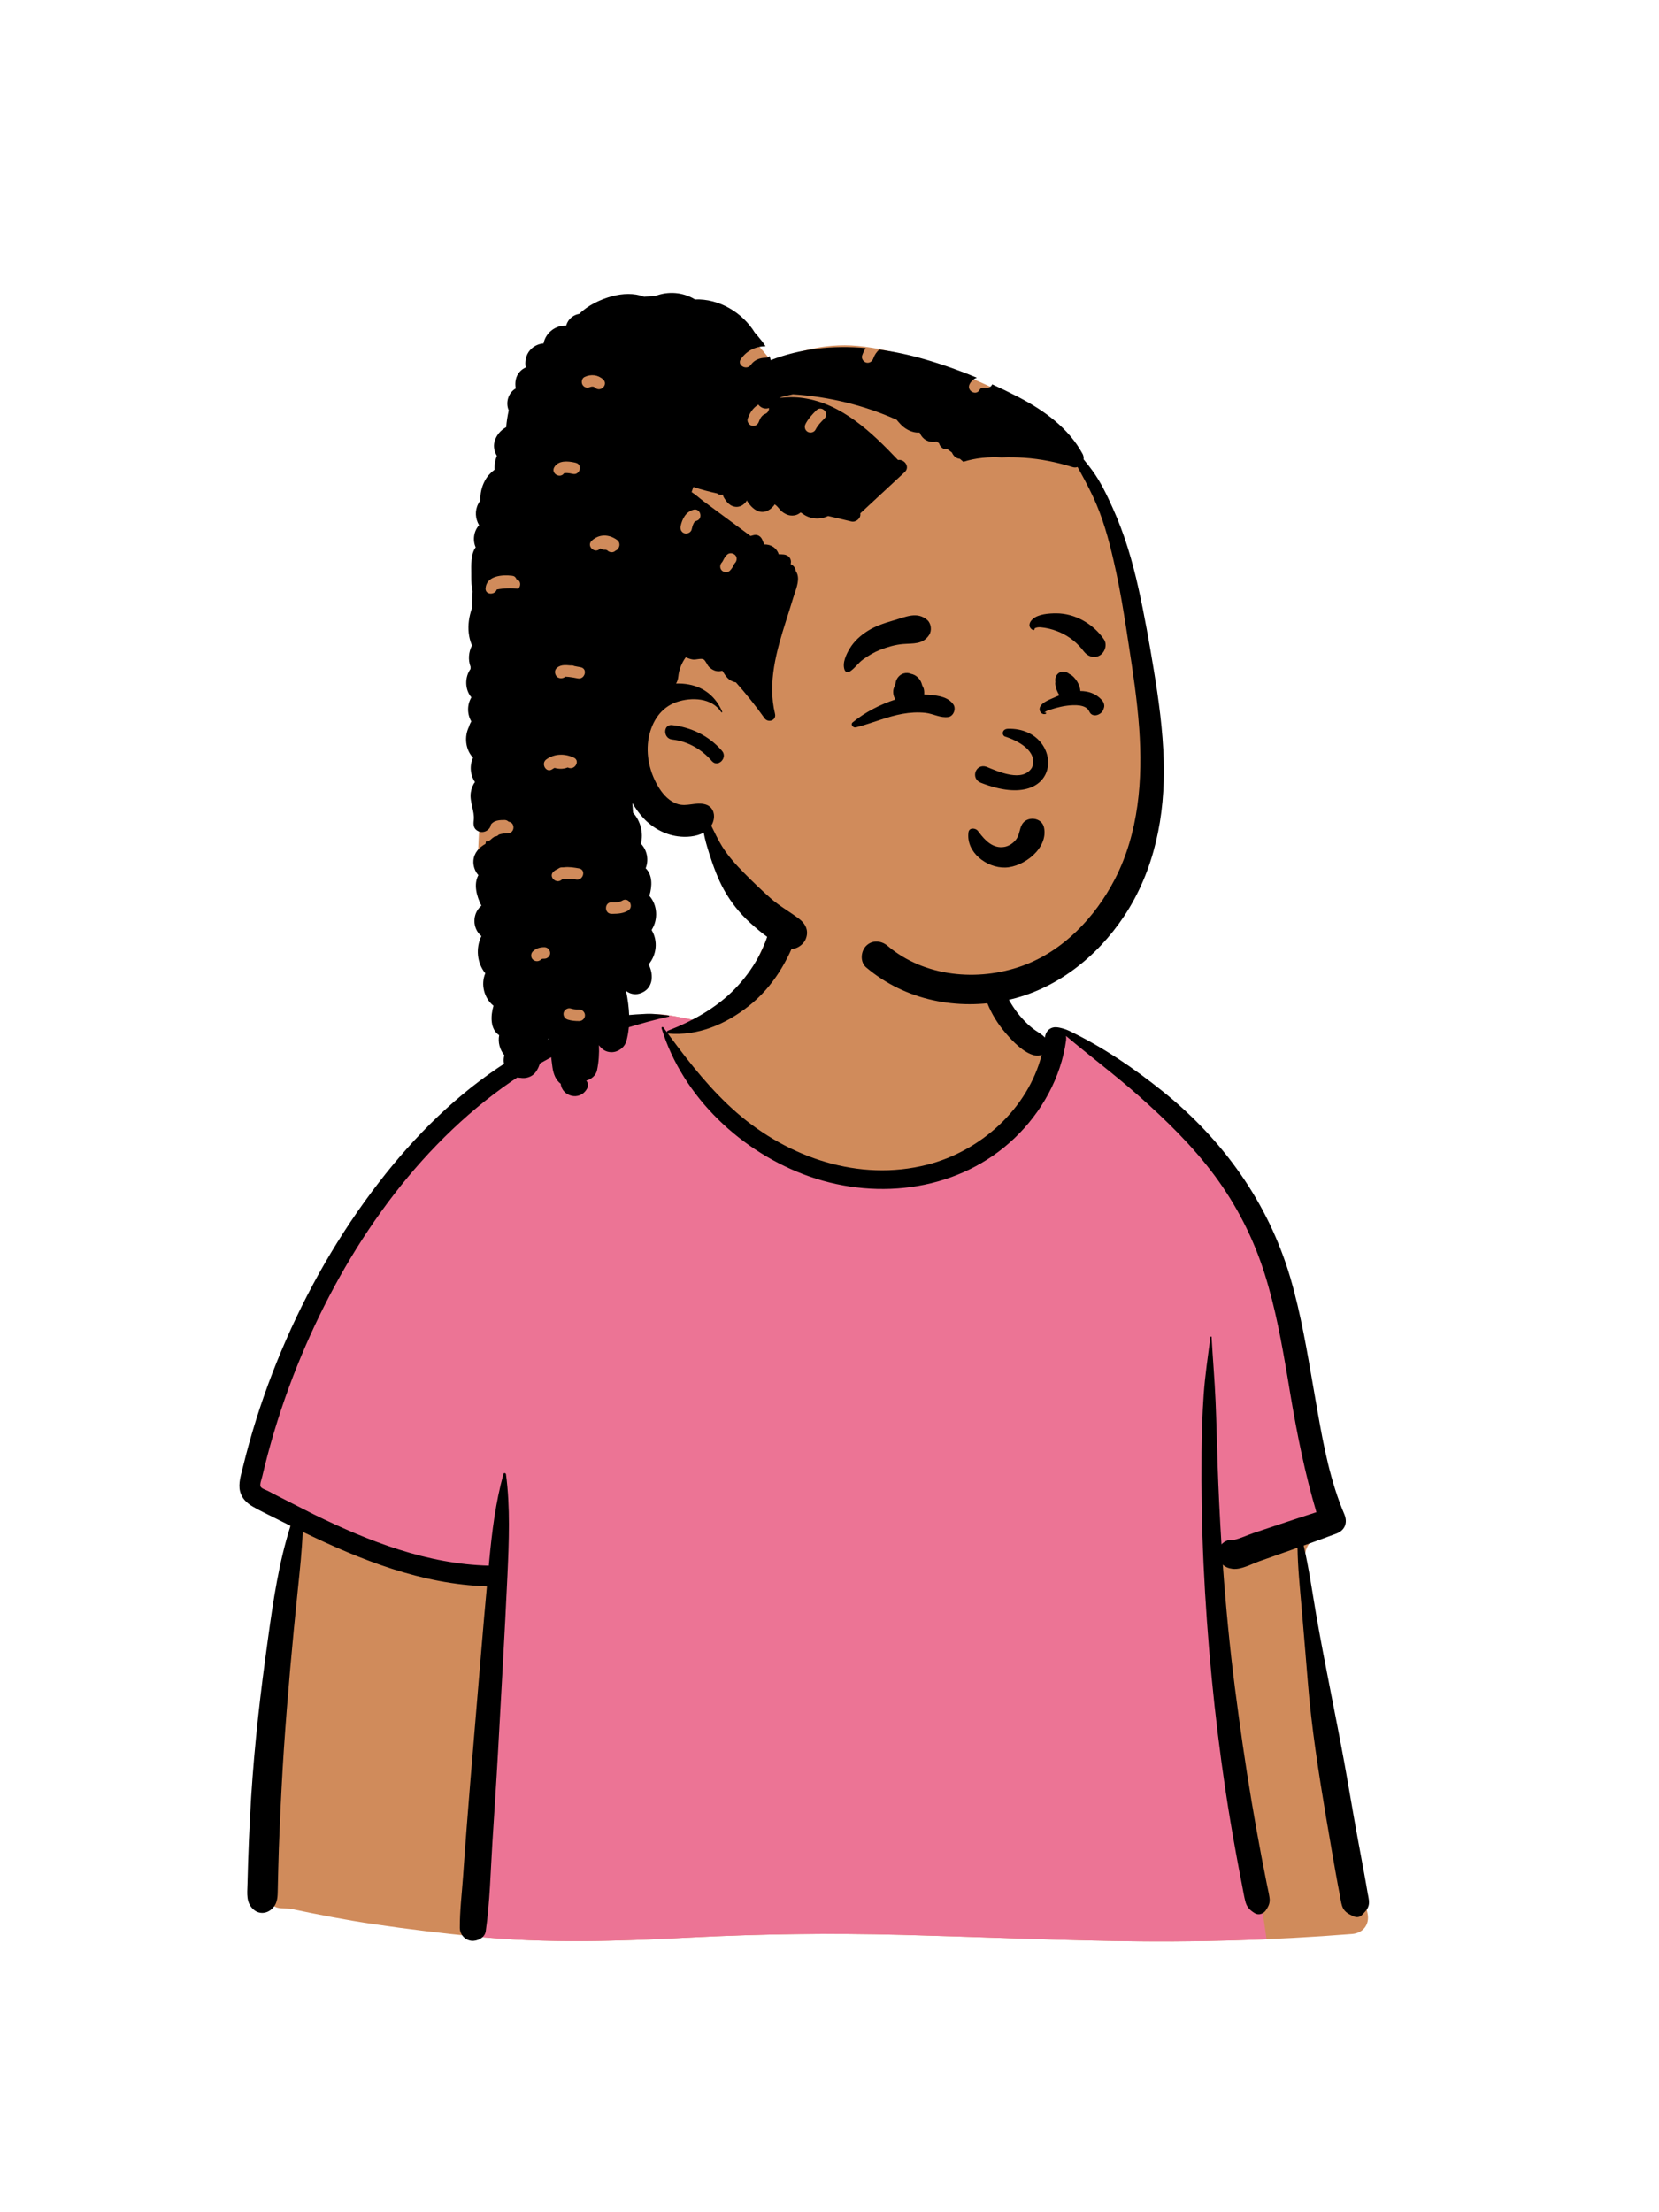 <svg width="36" height="48" viewBox="0 0 36 48" fill="none" xmlns="http://www.w3.org/2000/svg">
<path fill-rule="evenodd" clip-rule="evenodd" d="M28.834 37.324C28.708 36.611 28.593 35.896 28.488 35.18C28.438 34.84 28.389 34.5 28.345 34.159C28.315 33.92 28.268 33.647 28.43 33.47C28.659 33.221 28.867 33.008 28.895 32.651C28.921 32.316 28.807 31.95 28.736 31.624C28.588 30.941 28.403 30.266 28.198 29.598C27.99 28.919 27.762 28.247 27.531 27.575C27.315 26.948 27.107 26.314 26.826 25.712C26.291 24.57 25.387 23.723 24.27 23.158C23.992 23.018 23.426 22.516 23.135 22.404C22.869 22.3 22.869 22.602 22.607 22.488C22.397 22.398 22.201 22.277 22.084 22.074C21.956 21.854 21.636 21.546 21.587 21.289C21.484 20.746 21.596 20.284 21.208 19.875C20.864 19.512 20.402 19.263 19.923 19.129C18.87 18.835 17.466 19.041 16.831 20.02C16.528 20.487 16.422 21.052 16.013 21.433C15.655 21.766 15.735 21.994 15.272 22.166C15.246 22.175 14.535 22.023 14.509 22.032C14.002 21.924 13.518 22.228 13.054 22.404C12.361 22.666 11.701 23.008 11.082 23.414C9.832 24.233 8.762 25.297 7.88 26.5C6.991 27.713 6.3 29.073 5.809 30.494C5.69 30.84 5.582 31.189 5.488 31.542C5.435 31.739 5.378 31.944 5.443 32.146C5.496 32.312 5.613 32.435 5.75 32.534C5.937 32.669 6.311 32.756 6.304 33.027C6.299 33.233 6.229 33.449 6.195 33.652C6.154 33.894 6.121 34.138 6.088 34.381C5.936 35.488 5.818 36.601 5.766 37.717C5.715 38.816 5.672 39.938 5.748 41.037C5.753 41.109 5.775 41.176 5.81 41.232C5.777 41.244 5.775 41.305 5.815 41.314C5.844 41.32 5.872 41.326 5.9 41.332C5.959 41.376 6.033 41.404 6.117 41.406C6.175 41.408 6.232 41.411 6.289 41.413C6.893 41.54 7.497 41.659 8.109 41.749C8.853 41.859 9.599 41.949 10.348 42.022C11.886 42.171 13.411 42.122 14.951 42.041C16.489 41.961 18.025 41.942 19.564 41.982C21.105 42.022 22.645 42.089 24.186 42.116C25.907 42.147 27.626 42.1 29.342 41.963C29.578 41.944 29.723 41.757 29.677 41.523C29.399 40.122 29.084 38.731 28.834 37.324Z" fill="#D08B5B"/>
<path fill-rule="evenodd" clip-rule="evenodd" d="M13.054 22.404L13.087 22.391C13.542 22.213 14.015 21.927 14.509 22.033C14.526 22.026 14.848 22.092 15.068 22.133L14.859 22.352L14.49 22.423C15.763 24.524 17.269 25.575 19.007 25.575C20.745 25.575 22.064 24.524 22.964 22.423L23.087 22.389C23.102 22.392 23.118 22.397 23.135 22.404C23.426 22.516 23.992 23.018 24.27 23.158C25.387 23.723 26.291 24.57 26.826 25.712C27.098 26.294 27.301 26.905 27.509 27.512L27.531 27.575C27.762 28.247 27.99 28.919 28.198 29.598C28.394 30.237 28.572 30.882 28.717 31.535L28.736 31.624C28.807 31.95 28.921 32.316 28.895 32.651C28.885 32.778 28.852 32.887 28.803 32.986L26.285 33.892L27.485 42.077C26.386 42.124 25.287 42.136 24.186 42.116C22.645 42.089 21.105 42.022 19.564 41.982C18.072 41.943 16.582 41.959 15.091 42.034L14.712 42.053C13.253 42.126 11.806 42.164 10.348 42.022L10.248 42.012L10.248 40.815L10.761 34.148L8.164 33.659L5.616 32.421C5.539 32.344 5.477 32.254 5.443 32.147C5.383 31.959 5.427 31.77 5.476 31.586L5.488 31.542C5.582 31.189 5.69 30.84 5.809 30.494C6.3 29.073 6.991 27.713 7.88 26.5C8.762 25.297 9.832 24.233 11.082 23.414C11.701 23.008 12.361 22.666 13.054 22.404Z" fill="#EC7495"/>
<path fill-rule="evenodd" clip-rule="evenodd" d="M14.029 21.998C14.188 21.991 14.351 22.017 14.509 22.033C14.523 22.034 14.528 22.056 14.513 22.059C14.229 22.118 13.947 22.2 13.668 22.282L13.549 22.317C13.234 22.41 12.928 22.507 12.624 22.631C12.016 22.878 11.44 23.213 10.909 23.597C8.865 25.075 7.385 27.314 6.451 29.631C6.198 30.261 5.983 30.906 5.809 31.562C5.767 31.721 5.727 31.882 5.689 32.042C5.678 32.09 5.63 32.21 5.656 32.258C5.68 32.301 5.771 32.327 5.813 32.349L5.956 32.424C6.234 32.567 6.698 32.803 6.745 32.826L6.817 32.862C8.004 33.444 9.271 33.937 10.607 33.971L10.617 33.857C10.677 33.227 10.755 32.593 10.925 31.982C10.934 31.949 10.976 31.96 10.98 31.989C11.075 32.712 11.045 33.442 11.012 34.169C10.953 35.456 10.875 36.743 10.806 38.03C10.771 38.674 10.726 39.318 10.686 39.961C10.645 40.606 10.632 41.266 10.54 41.906C10.519 42.048 10.352 42.126 10.226 42.111C10.086 42.094 9.978 41.971 9.978 41.83C9.976 41.457 10.023 41.08 10.049 40.709C10.073 40.355 10.1 40.002 10.127 39.65C10.226 38.362 10.341 37.075 10.446 35.788C10.484 35.331 10.524 34.875 10.566 34.419C9.151 34.374 7.83 33.849 6.569 33.237C6.551 33.652 6.507 34.065 6.464 34.478C6.345 35.63 6.24 36.781 6.161 37.937C6.122 38.52 6.093 39.104 6.068 39.689C6.055 39.976 6.045 40.263 6.038 40.55C6.035 40.646 6.033 40.742 6.031 40.838L6.026 41.057C6.023 41.196 6.009 41.325 5.892 41.426C5.773 41.529 5.612 41.535 5.495 41.426C5.337 41.281 5.365 41.084 5.37 40.889C5.374 40.725 5.379 40.561 5.384 40.397C5.395 40.068 5.409 39.74 5.426 39.412C5.485 38.265 5.603 37.122 5.757 35.984L5.817 35.545C5.929 34.728 6.053 33.893 6.304 33.107C6.206 33.058 6.108 33.009 6.011 32.96C5.839 32.872 5.661 32.791 5.493 32.694C5.36 32.618 5.246 32.513 5.209 32.358C5.167 32.186 5.231 31.997 5.272 31.829L5.276 31.814C5.317 31.645 5.361 31.477 5.408 31.309C5.598 30.628 5.832 29.961 6.106 29.309C6.654 28.006 7.363 26.767 8.228 25.648C9.006 24.64 9.926 23.726 11.004 23.04C11.531 22.705 12.093 22.43 12.687 22.235C12.965 22.145 13.267 22.065 13.558 22.033C13.714 22.015 13.871 22.005 14.029 21.998ZM16.849 19.933C17.039 19.73 17.414 19.94 17.324 20.209C17.11 20.842 16.77 21.419 16.239 21.835C15.74 22.227 15.145 22.48 14.504 22.426C14.499 22.426 14.494 22.425 14.491 22.423L14.546 22.498C14.979 23.085 15.437 23.663 15.988 24.143C17.112 25.12 18.641 25.647 20.118 25.272C21.28 24.977 22.304 24.058 22.605 22.887C22.562 22.906 22.511 22.913 22.454 22.9C22.214 22.848 21.975 22.595 21.82 22.413C21.652 22.216 21.52 22.004 21.424 21.764C21.248 21.325 21.192 20.759 21.432 20.334C21.462 20.281 21.53 20.311 21.536 20.362L21.545 20.442C21.591 20.841 21.649 21.226 21.837 21.59C21.929 21.768 22.039 21.941 22.174 22.09C22.245 22.17 22.323 22.246 22.407 22.313C22.489 22.378 22.588 22.425 22.662 22.5L22.675 22.514L22.675 22.511C22.694 22.354 22.805 22.284 22.913 22.288C23.018 22.293 23.141 22.339 23.188 22.361L23.193 22.363C23.924 22.714 24.597 23.171 25.23 23.679C26.54 24.729 27.522 26.101 27.998 27.717C28.231 28.51 28.365 29.327 28.506 30.14L28.593 30.639C28.725 31.39 28.873 32.155 29.171 32.854C29.248 33.035 29.188 33.204 28.999 33.275C28.763 33.364 28.527 33.45 28.289 33.535C28.406 34.034 28.477 34.551 28.564 35.054C28.75 36.121 28.977 37.182 29.172 38.249C29.271 38.794 29.361 39.341 29.461 39.886C29.509 40.149 29.559 40.411 29.607 40.673C29.634 40.815 29.657 40.957 29.682 41.099L29.687 41.122C29.701 41.197 29.719 41.274 29.698 41.349C29.675 41.434 29.608 41.495 29.549 41.556C29.5 41.606 29.429 41.606 29.369 41.579L29.35 41.57C29.243 41.52 29.159 41.47 29.121 41.349C29.097 41.272 29.088 41.186 29.072 41.108C29.042 40.956 29.014 40.805 28.987 40.653C28.933 40.35 28.88 40.046 28.829 39.742L28.78 39.458C28.616 38.477 28.459 37.49 28.38 36.498C28.345 36.059 28.307 35.619 28.27 35.18L28.242 34.85C28.206 34.433 28.162 34.005 28.156 33.582L28.014 33.633L27.322 33.877C27.151 33.938 26.932 34.062 26.748 34.04C26.657 34.029 26.588 34 26.535 33.948C26.599 34.848 26.685 35.746 26.8 36.64C26.905 37.453 27.021 38.265 27.157 39.073C27.225 39.473 27.295 39.873 27.371 40.272C27.409 40.471 27.448 40.67 27.488 40.869C27.508 40.968 27.532 41.068 27.547 41.168C27.565 41.283 27.534 41.353 27.47 41.447C27.417 41.525 27.312 41.565 27.227 41.511C27.114 41.44 27.055 41.379 27.022 41.25C26.992 41.133 26.974 41.01 26.95 40.892C26.907 40.672 26.865 40.453 26.825 40.233C26.741 39.774 26.663 39.313 26.594 38.852C26.35 37.224 26.195 35.584 26.117 33.94C26.079 33.129 26.067 32.318 26.074 31.506C26.077 31.09 26.091 30.673 26.12 30.258C26.15 29.837 26.212 29.426 26.267 29.01C26.269 28.995 26.29 28.994 26.291 29.01C26.317 29.476 26.358 29.942 26.378 30.41C26.397 30.856 26.406 31.303 26.421 31.75C26.441 32.336 26.469 32.923 26.506 33.51C26.573 33.437 26.673 33.395 26.774 33.412C26.919 33.381 27.076 33.304 27.215 33.258L27.739 33.083C28.014 32.991 28.29 32.9 28.566 32.811C28.319 31.98 28.15 31.136 28.005 30.28L27.941 29.895C27.813 29.137 27.676 28.379 27.445 27.645C27.202 26.873 26.838 26.156 26.356 25.506C25.881 24.866 25.302 24.302 24.707 23.775C24.197 23.324 23.652 22.916 23.132 22.477C23.137 22.506 23.138 22.538 23.134 22.573C23.023 23.383 22.601 24.137 22.013 24.697C20.831 25.823 19.082 26.057 17.57 25.529C16.107 25.018 14.813 23.808 14.356 22.311C14.348 22.285 14.382 22.275 14.396 22.294C14.422 22.329 14.447 22.364 14.473 22.398C14.471 22.384 14.478 22.369 14.495 22.363C15.028 22.157 15.552 21.865 15.951 21.452C16.146 21.25 16.316 21.022 16.451 20.776C16.515 20.658 16.573 20.536 16.619 20.41L16.63 20.377C16.686 20.219 16.733 20.058 16.849 19.933Z" fill="black"/>
<path fill-rule="evenodd" clip-rule="evenodd" d="M16.454 7.493L16.724 7.815C16.574 7.92 16.433 8.026 16.301 8.133L16.301 8.133C16.915 7.731 17.595 7.493 18.331 7.493C19.746 7.493 22.622 8.712 23.272 9.592C23.595 10.028 24.194 11.368 24.505 12.824C24.755 13.995 25.127 17.301 24.755 18.543C24.279 20.133 22.715 21.603 21.101 21.603C19.488 21.603 16.983 20.435 15.2 17.876C15.118 17.759 14.182 17.623 13.514 17.184L13.69 19.121L13.823 20.247L13.793 20.327C13.315 21.624 12.936 22.301 12.656 22.357C12.371 22.414 11.789 21.945 10.912 20.95L10.8 20.478C10.515 19.275 10.373 18.629 10.373 18.541L10.373 18.524C10.377 18.321 10.447 17.168 10.449 16.858L10.449 12.21C11.392 9.065 12.293 7.493 13.15 7.493H16.454Z" fill="#D08B5B"/>
<path fill-rule="evenodd" clip-rule="evenodd" d="M14.219 6.422C14.496 6.315 14.817 6.335 15.081 6.497C15.598 6.475 16.112 6.778 16.381 7.221C16.387 7.227 16.393 7.233 16.398 7.239L16.455 7.306C16.509 7.37 16.566 7.44 16.611 7.513C16.39 7.518 16.206 7.608 16.077 7.791C15.985 7.921 16.195 8.045 16.289 7.922L16.293 7.917C16.37 7.808 16.487 7.765 16.616 7.763C16.654 7.762 16.682 7.748 16.702 7.727C16.71 7.756 16.717 7.785 16.724 7.815C17.378 7.56 18.083 7.492 18.785 7.553C18.754 7.603 18.729 7.656 18.709 7.713C18.686 7.776 18.734 7.85 18.796 7.867C18.863 7.885 18.923 7.846 18.948 7.785L18.95 7.779C18.977 7.702 19.021 7.637 19.08 7.586C19.411 7.631 19.739 7.702 20.059 7.794C20.444 7.905 20.825 8.04 21.198 8.195C21.135 8.22 21.08 8.262 21.042 8.332C20.966 8.472 21.175 8.597 21.255 8.463L21.258 8.458C21.266 8.444 21.273 8.435 21.278 8.43L21.279 8.429L21.291 8.424L21.311 8.418L21.319 8.416C21.326 8.414 21.329 8.414 21.347 8.413C21.371 8.412 21.395 8.412 21.42 8.412C21.477 8.412 21.514 8.38 21.53 8.339C21.714 8.422 21.896 8.51 22.074 8.602L22.117 8.624C22.667 8.912 23.189 9.291 23.492 9.849C23.512 9.886 23.518 9.927 23.513 9.966C23.578 10.043 23.64 10.123 23.7 10.205C23.883 10.454 24.017 10.737 24.144 11.018C24.399 11.583 24.571 12.163 24.705 12.768C24.835 13.351 24.939 13.941 25.036 14.53C25.144 15.184 25.234 15.845 25.253 16.509C25.286 17.693 25.055 18.884 24.392 19.88C23.8 20.77 22.909 21.476 21.853 21.702C20.779 21.931 19.642 21.707 18.795 20.99C18.659 20.874 18.677 20.641 18.795 20.523C18.928 20.389 19.125 20.407 19.261 20.523C20.058 21.198 21.219 21.303 22.18 20.958C23.068 20.64 23.764 19.904 24.191 19.079C24.712 18.072 24.8 16.915 24.72 15.801C24.676 15.189 24.585 14.582 24.491 13.977L24.435 13.612C24.373 13.217 24.308 12.822 24.224 12.431L24.204 12.34C24.101 11.869 23.98 11.385 23.792 10.942C23.694 10.709 23.576 10.485 23.455 10.264C23.432 10.221 23.408 10.177 23.383 10.133C23.35 10.145 23.312 10.147 23.273 10.134C22.931 10.028 22.581 9.957 22.224 9.933C22.061 9.922 21.898 9.92 21.735 9.926C21.457 9.91 21.171 9.935 20.905 10.02C20.879 9.998 20.853 9.976 20.827 9.954C20.82 9.954 20.812 9.953 20.805 9.952C20.738 9.938 20.69 9.89 20.661 9.829C20.66 9.826 20.659 9.823 20.657 9.819C20.623 9.793 20.589 9.768 20.555 9.743C20.47 9.764 20.397 9.694 20.377 9.617C20.358 9.605 20.339 9.592 20.32 9.58C20.305 9.584 20.29 9.587 20.276 9.588C20.214 9.592 20.154 9.583 20.099 9.553C20.03 9.515 19.985 9.455 19.956 9.386C19.85 9.393 19.744 9.358 19.65 9.296C19.573 9.246 19.515 9.177 19.457 9.108C18.749 8.791 17.979 8.604 17.207 8.556C17.131 8.571 17.055 8.588 16.981 8.609C16.963 8.613 16.938 8.623 16.909 8.634C17.081 8.613 17.256 8.611 17.432 8.637C18.271 8.758 18.924 9.388 19.487 9.982C19.62 9.955 19.756 10.129 19.632 10.244L18.667 11.14C18.69 11.24 18.576 11.339 18.475 11.315C18.307 11.274 18.138 11.235 17.969 11.196C17.793 11.282 17.572 11.267 17.412 11.143C17.404 11.137 17.388 11.128 17.374 11.119C17.361 11.13 17.343 11.141 17.336 11.146C17.279 11.183 17.21 11.194 17.144 11.184C17.076 11.173 17.014 11.138 16.961 11.095C16.927 11.067 16.848 10.952 16.804 10.944L16.8 10.944C16.829 10.944 16.735 11.032 16.71 11.05C16.651 11.092 16.586 11.114 16.513 11.106C16.385 11.092 16.275 10.975 16.212 10.868L16.207 10.859L16.206 10.854L16.204 10.86C16.204 10.861 16.203 10.862 16.203 10.863C16.193 10.888 16.164 10.917 16.144 10.935C16.087 10.985 16.017 11.008 15.941 10.994C15.877 10.983 15.824 10.945 15.781 10.898L15.774 10.89C15.761 10.876 15.677 10.763 15.691 10.736L15.692 10.734L15.688 10.733C15.637 10.745 15.594 10.733 15.562 10.706C15.387 10.668 15.214 10.623 15.046 10.566C15.033 10.603 15.021 10.64 15.008 10.677C15.1 10.734 15.184 10.814 15.262 10.872C15.409 10.981 15.557 11.09 15.704 11.199L16.287 11.63L16.354 11.612C16.439 11.589 16.512 11.639 16.543 11.715L16.546 11.722C16.558 11.755 16.573 11.786 16.59 11.815C16.736 11.809 16.86 11.899 16.899 12.028C16.935 12.027 16.972 12.028 17.009 12.032C17.111 12.044 17.179 12.119 17.161 12.223L17.159 12.23L17.157 12.242C17.216 12.267 17.259 12.316 17.268 12.389C17.284 12.413 17.297 12.439 17.305 12.468C17.348 12.617 17.265 12.803 17.221 12.946L17.217 12.957C17.189 13.052 17.16 13.146 17.13 13.239L17.056 13.472C16.851 14.121 16.652 14.806 16.817 15.486C16.853 15.63 16.669 15.695 16.589 15.583C16.396 15.31 16.188 15.053 15.969 14.806L15.958 14.804C15.805 14.773 15.745 14.665 15.675 14.554C15.633 14.566 15.589 14.569 15.546 14.561C15.483 14.549 15.427 14.513 15.383 14.468C15.346 14.43 15.311 14.332 15.267 14.307C15.212 14.277 15.101 14.32 15.035 14.31C14.981 14.303 14.931 14.284 14.882 14.261C14.793 14.383 14.734 14.527 14.719 14.681C14.713 14.74 14.696 14.79 14.671 14.831C14.764 14.828 14.857 14.835 14.949 14.852C15.29 14.915 15.535 15.126 15.672 15.441C15.678 15.454 15.661 15.466 15.652 15.453C15.448 15.138 15.005 15.122 14.682 15.233C14.34 15.351 14.148 15.653 14.079 15.997C14.005 16.375 14.101 16.783 14.306 17.105C14.401 17.254 14.531 17.391 14.704 17.446C14.909 17.511 15.099 17.394 15.309 17.455C15.452 17.496 15.515 17.634 15.489 17.773C15.479 17.828 15.46 17.875 15.434 17.916C15.51 18.067 15.58 18.221 15.669 18.364C15.806 18.583 15.972 18.765 16.153 18.948C16.34 19.137 16.531 19.322 16.731 19.498C16.923 19.666 17.143 19.785 17.344 19.939C17.485 20.047 17.555 20.199 17.485 20.372C17.428 20.516 17.234 20.638 17.078 20.573C16.777 20.449 16.515 20.238 16.276 20.021C16.054 19.819 15.861 19.578 15.715 19.316C15.577 19.07 15.476 18.789 15.39 18.519L15.38 18.486C15.339 18.357 15.297 18.213 15.27 18.067C15.105 18.157 14.882 18.171 14.706 18.146C14.421 18.107 14.161 17.963 13.965 17.754C13.874 17.657 13.793 17.545 13.723 17.425C13.729 17.498 13.733 17.569 13.737 17.634C13.9 17.813 13.966 18.071 13.908 18.307C14.044 18.448 14.083 18.659 14.011 18.839C14.161 18.987 14.155 19.224 14.091 19.438C14.267 19.636 14.284 19.944 14.146 20.167L14.142 20.183C14.281 20.417 14.25 20.718 14.075 20.925C14.194 21.156 14.176 21.468 13.878 21.558C13.77 21.59 13.665 21.562 13.586 21.501C13.658 21.86 13.69 22.223 13.594 22.583C13.556 22.726 13.417 22.83 13.27 22.83C13.148 22.83 13.059 22.768 12.997 22.678C13.005 22.858 12.994 23.04 12.955 23.223C12.932 23.334 12.83 23.42 12.721 23.447C12.76 23.491 12.776 23.555 12.738 23.622C12.579 23.904 12.194 23.787 12.168 23.516C12.059 23.435 12.009 23.302 11.988 23.157C11.957 22.947 11.946 22.74 11.912 22.532L11.899 22.544L11.892 22.55L11.889 22.565C11.87 22.668 11.812 22.74 11.737 22.783C11.753 22.962 11.723 23.144 11.61 23.28C11.534 23.371 11.405 23.407 11.295 23.387C11.288 23.387 11.281 23.387 11.274 23.386C11.024 23.353 10.88 23.116 10.945 22.898C10.845 22.774 10.802 22.617 10.832 22.462C10.637 22.333 10.642 22.049 10.709 21.822C10.505 21.66 10.428 21.358 10.531 21.119C10.347 20.89 10.321 20.571 10.446 20.31C10.244 20.143 10.245 19.822 10.446 19.651C10.339 19.439 10.274 19.184 10.381 18.989C10.306 18.906 10.264 18.787 10.273 18.672C10.286 18.504 10.397 18.387 10.535 18.31L10.545 18.257C10.577 18.261 10.612 18.252 10.642 18.223C10.672 18.194 10.703 18.17 10.735 18.151C10.772 18.151 10.803 18.134 10.825 18.109C10.885 18.089 10.95 18.08 11.022 18.079C11.177 18.077 11.182 17.845 11.038 17.83C11.015 17.807 10.984 17.792 10.95 17.792L10.923 17.793C10.861 17.793 10.798 17.797 10.74 17.822C10.703 17.838 10.674 17.862 10.652 17.892C10.648 17.937 10.624 17.982 10.571 18.018C10.51 18.061 10.427 18.066 10.362 18.027C10.271 17.973 10.27 17.889 10.28 17.797C10.303 17.596 10.188 17.407 10.215 17.202C10.228 17.111 10.258 17.033 10.307 16.969C10.203 16.814 10.185 16.613 10.265 16.442C10.098 16.262 10.07 15.986 10.176 15.77C10.177 15.765 10.178 15.759 10.18 15.754C10.192 15.717 10.209 15.684 10.227 15.653C10.134 15.491 10.134 15.292 10.229 15.131C10.086 14.964 10.081 14.697 10.209 14.517C10.209 14.502 10.211 14.487 10.212 14.472C10.154 14.319 10.168 14.146 10.242 14.005C10.216 13.943 10.195 13.877 10.182 13.807C10.149 13.626 10.166 13.45 10.216 13.274C10.224 13.246 10.233 13.218 10.243 13.19C10.244 13.069 10.249 12.949 10.255 12.828C10.231 12.727 10.227 12.615 10.227 12.511L10.227 12.444C10.225 12.272 10.213 12.022 10.322 11.876C10.252 11.719 10.281 11.521 10.396 11.396C10.315 11.256 10.298 11.084 10.38 10.928C10.393 10.903 10.408 10.88 10.425 10.858C10.418 10.715 10.448 10.569 10.524 10.427C10.573 10.335 10.646 10.255 10.733 10.191C10.732 10.173 10.731 10.154 10.732 10.135C10.733 10.052 10.751 9.969 10.782 9.891C10.727 9.797 10.701 9.69 10.733 9.575C10.77 9.445 10.865 9.332 10.984 9.269C10.994 9.146 11.013 9.024 11.04 8.904C10.967 8.741 11.025 8.525 11.191 8.429C11.169 8.299 11.188 8.163 11.283 8.062C11.319 8.023 11.361 7.994 11.407 7.974C11.385 7.843 11.409 7.707 11.5 7.6C11.574 7.513 11.683 7.46 11.795 7.452C11.838 7.224 12.055 7.053 12.285 7.067C12.313 6.966 12.382 6.879 12.488 6.834C12.515 6.823 12.543 6.815 12.57 6.811C12.757 6.623 13.034 6.495 13.275 6.429C13.516 6.364 13.76 6.358 13.967 6.434L13.982 6.439L13.999 6.437C14.072 6.429 14.145 6.424 14.219 6.422ZM12.386 21.882C12.322 21.862 12.25 21.906 12.232 21.969C12.214 22.037 12.255 22.103 12.32 22.123C12.4 22.149 12.485 22.155 12.569 22.155C12.636 22.155 12.694 22.097 12.694 22.03C12.694 21.962 12.636 21.904 12.569 21.904C12.501 21.904 12.45 21.902 12.386 21.882ZM11.813 20.552C11.717 20.552 11.634 20.575 11.563 20.643C11.515 20.688 11.514 20.775 11.563 20.82C11.612 20.865 11.684 20.868 11.734 20.825L11.744 20.816C11.745 20.815 11.746 20.814 11.747 20.813C11.751 20.811 11.755 20.808 11.759 20.806L11.751 20.811C11.745 20.815 11.759 20.808 11.767 20.805L11.77 20.804L11.771 20.803L11.777 20.803C11.789 20.802 11.801 20.802 11.813 20.802C11.879 20.802 11.941 20.745 11.938 20.677C11.935 20.609 11.883 20.552 11.813 20.552ZM13.63 19.757C13.765 19.674 13.645 19.461 13.509 19.538L13.504 19.541C13.435 19.584 13.349 19.578 13.27 19.578C13.11 19.578 13.109 19.828 13.27 19.828L13.297 19.828C13.412 19.827 13.529 19.819 13.63 19.757ZM12.566 18.843C12.464 18.824 12.349 18.806 12.242 18.818L12.224 18.82H12.191C12.162 18.82 12.134 18.832 12.112 18.85C12.077 18.865 12.043 18.885 12.013 18.911C11.891 19.017 12.068 19.194 12.189 19.088C12.196 19.082 12.204 19.078 12.213 19.074L12.219 19.071H12.353C12.365 19.071 12.377 19.068 12.388 19.065C12.432 19.071 12.472 19.079 12.499 19.084C12.657 19.114 12.724 18.873 12.566 18.843ZM12.452 16.439C12.256 16.348 12.039 16.349 11.858 16.475C11.729 16.565 11.849 16.779 11.979 16.694L11.984 16.691C12 16.68 12.017 16.67 12.034 16.662C12.126 16.688 12.218 16.69 12.307 16.657L12.319 16.652L12.326 16.655C12.471 16.723 12.598 16.507 12.452 16.439ZM14.584 16.046C14.386 16.024 14.385 15.711 14.584 15.733C15.005 15.781 15.387 15.968 15.667 16.291C15.797 16.44 15.583 16.66 15.45 16.517L15.446 16.512C15.224 16.256 14.924 16.084 14.584 16.046ZM12.368 14.438C12.324 14.433 12.28 14.431 12.237 14.433C12.133 14.438 12.007 14.507 12.053 14.633C12.089 14.733 12.209 14.737 12.268 14.683C12.292 14.684 12.317 14.686 12.341 14.688C12.407 14.695 12.471 14.707 12.536 14.72C12.693 14.751 12.76 14.51 12.602 14.478L12.532 14.465C12.509 14.46 12.485 14.455 12.461 14.451C12.447 14.444 12.431 14.439 12.415 14.438L12.407 14.438H12.368ZM11.127 12.495L11.112 12.492C10.901 12.466 10.562 12.49 10.537 12.76C10.523 12.909 10.738 12.918 10.78 12.791C10.936 12.762 11.093 12.757 11.248 12.774C11.307 12.714 11.307 12.598 11.209 12.57C11.195 12.532 11.166 12.5 11.127 12.495ZM15.949 12.04C15.9 11.995 15.821 11.989 15.773 12.04C15.745 12.069 15.722 12.101 15.704 12.137L15.691 12.161C15.689 12.165 15.687 12.169 15.685 12.173C15.681 12.181 15.676 12.188 15.672 12.195L15.669 12.198C15.668 12.199 15.666 12.2 15.665 12.202C15.62 12.25 15.614 12.333 15.665 12.379C15.713 12.424 15.793 12.43 15.841 12.379C15.869 12.35 15.892 12.318 15.91 12.282L15.922 12.258C15.925 12.254 15.927 12.25 15.929 12.246C15.933 12.238 15.938 12.231 15.942 12.224L15.947 12.219C15.948 12.219 15.948 12.218 15.949 12.217C15.994 12.169 16 12.086 15.949 12.04ZM13.387 11.714C13.211 11.589 13.002 11.583 12.84 11.733C12.723 11.842 12.895 12.016 13.013 11.914L13.017 11.91C13.021 11.906 13.025 11.903 13.03 11.899C13.051 11.918 13.078 11.929 13.108 11.929C13.116 11.929 13.124 11.929 13.132 11.929L13.144 11.93L13.151 11.93L13.152 11.93L13.157 11.933C13.168 11.937 13.182 11.944 13.162 11.932C13.167 11.934 13.171 11.937 13.175 11.94L13.182 11.946C13.229 11.991 13.311 11.997 13.357 11.948C13.44 11.919 13.484 11.782 13.387 11.714ZM15.108 11.303L15.112 11.302C15.266 11.258 15.2 11.016 15.045 11.061C14.88 11.108 14.802 11.261 14.769 11.419C14.755 11.485 14.788 11.554 14.856 11.573C14.918 11.59 14.996 11.552 15.01 11.485C15.02 11.439 15.031 11.399 15.049 11.362L15.06 11.341C15.065 11.332 15.066 11.33 15.083 11.315C15.086 11.312 15.099 11.306 15.108 11.303ZM12.494 10.042L12.47 10.036C12.319 10.003 12.12 9.986 12.029 10.135C11.946 10.271 12.155 10.396 12.241 10.267C12.242 10.267 12.244 10.267 12.246 10.267L12.248 10.267L12.287 10.264C12.335 10.264 12.381 10.272 12.428 10.283C12.584 10.32 12.651 10.079 12.494 10.042ZM17.892 9.079C18.006 8.965 17.829 8.787 17.715 8.902C17.625 8.992 17.539 9.083 17.48 9.198C17.449 9.258 17.464 9.333 17.525 9.369C17.581 9.402 17.665 9.384 17.696 9.324C17.747 9.225 17.811 9.161 17.892 9.079ZM16.456 8.779C16.343 8.846 16.27 8.956 16.226 9.083C16.204 9.147 16.251 9.22 16.313 9.237C16.38 9.256 16.441 9.216 16.465 9.156L16.467 9.15C16.479 9.116 16.498 9.076 16.521 9.045C16.541 9.019 16.572 8.993 16.596 8.985C16.652 8.964 16.692 8.913 16.687 8.853C16.594 8.885 16.508 8.847 16.456 8.779ZM13.089 8.234C12.975 8.129 12.823 8.115 12.686 8.179C12.624 8.207 12.609 8.296 12.641 8.35C12.678 8.413 12.75 8.424 12.812 8.395C12.796 8.402 12.824 8.393 12.837 8.389C12.838 8.39 12.859 8.389 12.866 8.389L12.875 8.39C12.875 8.39 12.873 8.39 12.868 8.389C12.874 8.391 12.88 8.392 12.886 8.394L12.893 8.397C12.89 8.396 12.907 8.407 12.911 8.411L12.912 8.411C13.03 8.521 13.207 8.344 13.089 8.234Z" fill="black"/>
<path fill-rule="evenodd" clip-rule="evenodd" d="M22.177 17.89C22.284 17.7 22.605 17.731 22.654 17.952C22.753 18.4 22.219 18.814 21.813 18.824C21.41 18.835 20.957 18.491 21.016 18.058C21.03 17.95 21.174 17.963 21.222 18.031L21.241 18.056C21.374 18.235 21.549 18.419 21.795 18.376C21.897 18.358 21.99 18.294 22.051 18.212C22.126 18.113 22.118 17.994 22.177 17.89ZM19.613 14.611C19.668 14.596 19.723 14.601 19.771 14.622C19.879 14.642 19.97 14.732 20.001 14.835C20.004 14.844 20.007 14.853 20.01 14.861L20.015 14.874L20.002 14.841C20.008 14.874 20.034 14.908 20.044 14.941C20.055 14.981 20.058 15.026 20.054 15.07C20.089 15.071 20.123 15.072 20.157 15.075L20.19 15.078C20.376 15.095 20.579 15.127 20.689 15.287C20.751 15.377 20.693 15.539 20.58 15.557C20.405 15.583 20.255 15.487 20.081 15.467C19.916 15.449 19.744 15.46 19.582 15.489C19.247 15.55 18.939 15.686 18.612 15.772L18.568 15.783L18.568 15.783C18.512 15.796 18.448 15.718 18.504 15.673C18.765 15.458 19.1 15.284 19.43 15.178C19.382 15.101 19.367 15 19.4 14.918C19.405 14.901 19.412 14.884 19.418 14.868L19.432 14.834C19.433 14.818 19.437 14.802 19.441 14.787L19.442 14.782L19.442 14.782C19.467 14.703 19.531 14.633 19.613 14.611ZM22.951 14.623C23.023 14.551 23.123 14.562 23.198 14.618L23.208 14.626C23.278 14.657 23.336 14.726 23.375 14.789C23.414 14.855 23.441 14.922 23.442 14.994C23.615 14.995 23.781 15.047 23.908 15.187C23.949 15.232 23.977 15.302 23.954 15.363L23.941 15.399C23.898 15.515 23.706 15.581 23.641 15.445L23.638 15.439C23.569 15.277 23.303 15.294 23.161 15.311C23.062 15.322 22.965 15.347 22.87 15.374C22.836 15.384 22.803 15.395 22.77 15.405L22.737 15.416C22.719 15.422 22.627 15.472 22.684 15.46C22.7 15.457 22.711 15.479 22.695 15.487C22.627 15.52 22.554 15.454 22.559 15.381C22.567 15.253 22.769 15.183 22.867 15.139L22.872 15.137C22.91 15.119 22.949 15.103 22.989 15.087C22.967 15.053 22.948 15.016 22.932 14.976C22.918 14.938 22.908 14.9 22.902 14.86C22.897 14.84 22.897 14.82 22.902 14.801L22.903 14.795C22.9 14.782 22.899 14.768 22.899 14.755L22.899 14.749H22.899C22.901 14.702 22.92 14.654 22.951 14.623ZM21.808 15.982C22.082 16.067 22.536 16.299 22.393 16.656C22.193 16.984 21.662 16.743 21.405 16.637C21.174 16.56 21.054 16.884 21.277 16.982C23.123 17.712 23.116 15.784 21.875 15.813C21.738 15.816 21.734 15.954 21.808 15.982ZM19.366 13.469L19.413 13.455C19.657 13.384 19.905 13.263 20.122 13.453C20.207 13.528 20.224 13.683 20.163 13.776C20.025 13.988 19.82 13.956 19.596 13.974C19.426 13.988 19.258 14.038 19.099 14.1C18.969 14.151 18.849 14.223 18.735 14.304C18.623 14.383 18.547 14.506 18.432 14.577C18.39 14.603 18.342 14.576 18.327 14.534C18.273 14.384 18.363 14.198 18.44 14.07C18.533 13.914 18.675 13.787 18.827 13.691C18.994 13.585 19.179 13.524 19.366 13.469ZM22.917 13.308C23.328 13.307 23.725 13.537 23.955 13.873C24.033 13.987 23.976 14.156 23.864 14.222C23.738 14.295 23.603 14.242 23.52 14.136L23.515 14.13C23.383 13.954 23.212 13.816 23.011 13.725C22.912 13.681 22.803 13.645 22.697 13.627L22.662 13.621C22.614 13.613 22.558 13.606 22.514 13.613C22.491 13.616 22.47 13.624 22.45 13.636C22.459 13.656 22.435 13.682 22.412 13.669C22.31 13.613 22.322 13.512 22.407 13.435C22.526 13.324 22.762 13.308 22.917 13.308Z" fill="black"/>
</svg>
